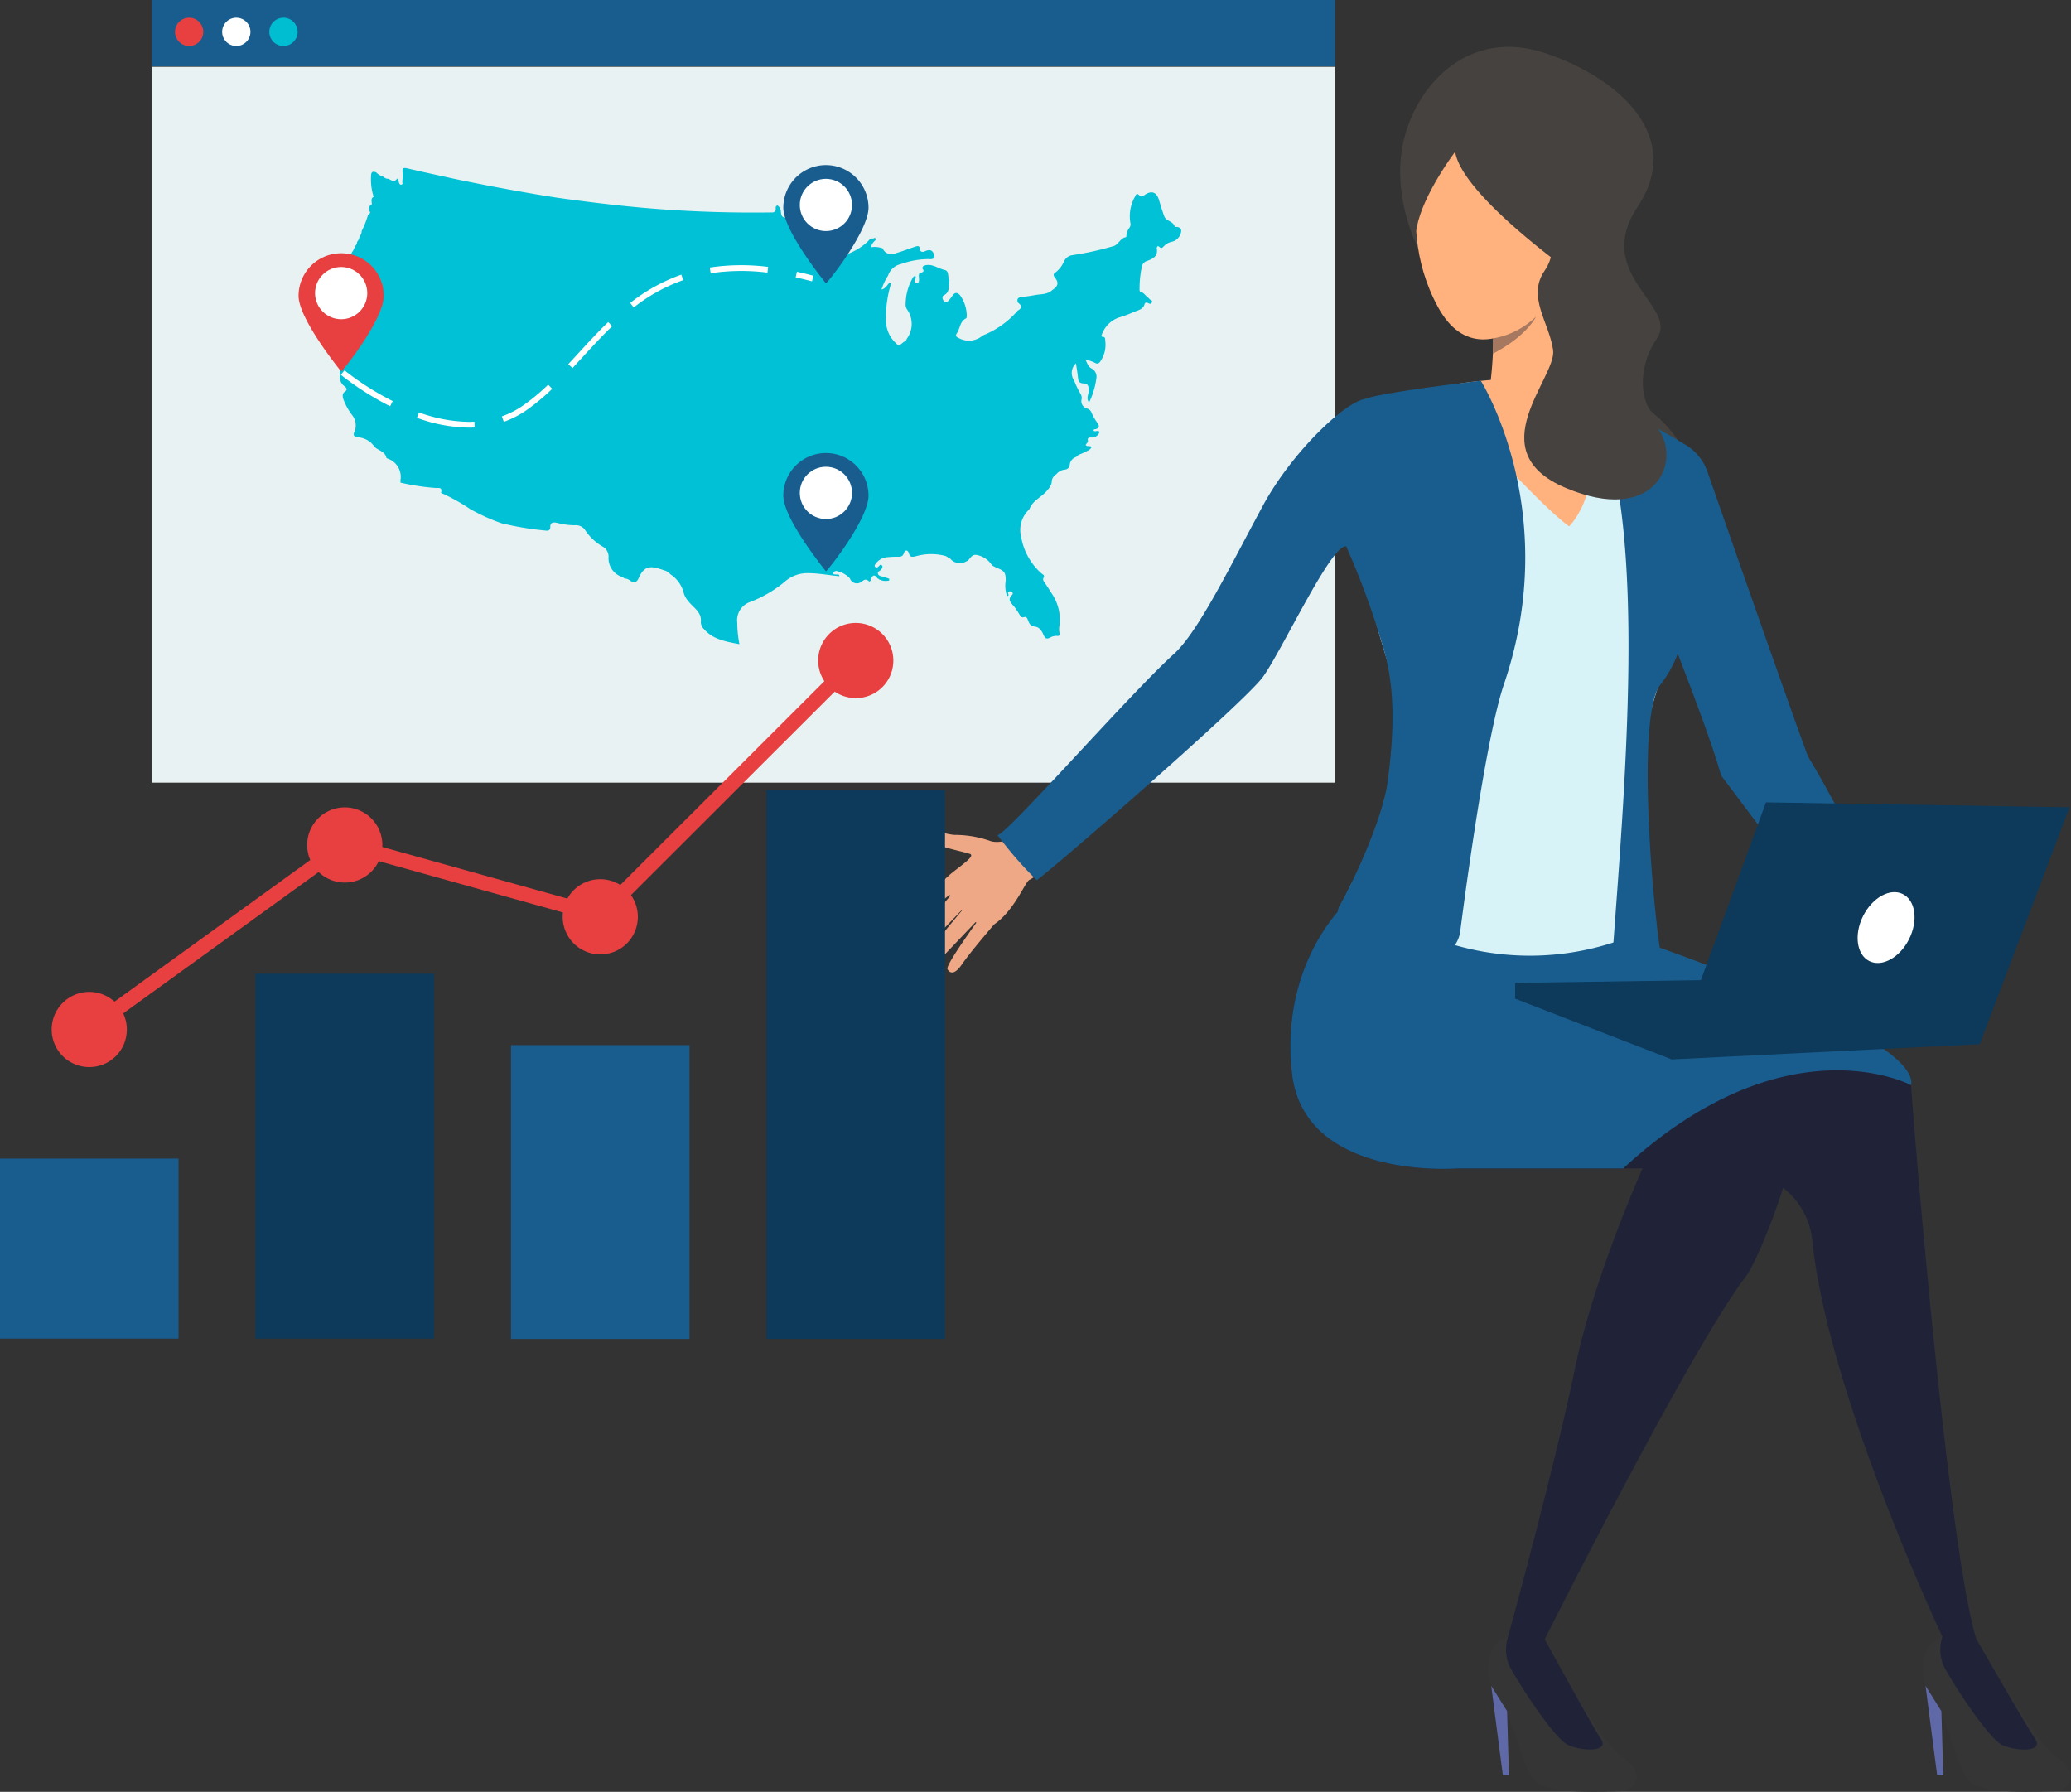 <?xml version="1.0" encoding="UTF-8"?> <svg xmlns="http://www.w3.org/2000/svg" width="220.412" height="190.682" viewBox="0 0 220.412 190.682"><rect x="0" y="0" width="220.412" height="190.682" fill="#333333" stroke="none"/><defs><style> .cls-1{fill:#195d8f}.cls-3{fill:#e84040}.cls-4{fill:#fff}.cls-7{fill:#eea886}.cls-8{fill:#353535}.cls-9{fill:#202338}.cls-10{fill:#6069a8}.cls-11{fill:#464240}.cls-13{fill:#d8f3f7}.cls-14{fill:#ffb27d}.cls-16{fill:#0d395a} </style></defs><g id="pic-ptrcise" transform="translate(-6.693 -42)"><g id="Group_448" transform="translate(22.826 42)"><g id="Group_443"><path id="Rectangle_510" d="M0 0H125.928V7.063H0z" class="cls-1" transform="translate(.036)"></path><path id="Rectangle_511" fill="#e9f2f2" d="M0 0H125.964V76.176H0z" transform="translate(0 7.112)"></path><circle id="Ellipse_53" cx="1.506" cy="1.506" r="1.506" class="cls-3" transform="translate(2.491 1.882)"></circle><circle id="Ellipse_54" cx="1.506" cy="1.506" r="1.506" class="cls-4" transform="translate(7.511 1.882)"></circle><circle id="Ellipse_55" cx="1.506" cy="1.506" r="1.506" fill="#00bed1" transform="translate(12.53 1.882)"></circle></g><path id="Path_433" fill="#00c1d5" d="M124.625 109.413l-.05.006a1.332 1.332 0 0 1-1.776-.329c-.029-.037-.1-.038-.159-.055v.01a1.333 1.333 0 0 0-.281-.181 5.887 5.887 0 0 0-3.136.013c-.35.074-.638.2-.784-.317-.1-.364-.41-.382-.531 0s-.36.382-.659.383a8.714 8.714 0 0 0-1.038.041 1.7 1.7 0 0 0-1.284.677c-.074.107-.193.224-.074.356s.24.059.356-.032.192-.3.364-.125c.132.136.015.287-.059.42-.1.182-.478.206-.352.5.11.261.418.238.649.317l.545.185-.01-.01v.2a1.542 1.542 0 0 1-1.1-.136l.01.027a.149.149 0 0 0-.16-.108h.015c-.278-.422-.512-.429-.7.071-.047.124-.069.358-.276.182-.313-.268-.517-.057-.754.108a.79.79 0 0 1-1.217-.374 2.658 2.658 0 0 0-1.453-.793c-.134.026-.3.075-.308.216-.015.2.178.15.3.167s.331-.083.336.178c-1.091-.1-2.17-.313-3.27-.322a3.631 3.631 0 0 0-2.578.947 13.12 13.12 0 0 1-3.624 2.112 2.053 2.053 0 0 0-1.388 2.211 12.437 12.437 0 0 0 .23 2.288c-1.422-.28-2.794-.479-3.784-1.619a1.034 1.034 0 0 1-.323-.725c.119-1.055-.76-1.516-1.28-2.171a2.648 2.648 0 0 1-.52-.854 3.341 3.341 0 0 0-1.442-2.071 1.244 1.244 0 0 0-.673-.422c-1.455-.528-2.111-.508-2.7.833-.174.4-.458.589-.9.271a1 1 0 0 0-.639-.236h.01a.761.761 0 0 0-.175-.141 2.1 2.1 0 0 1-1.505-2.084 1.222 1.222 0 0 0-.575-1.14 5.639 5.639 0 0 1-1.952-1.837 1.2 1.2 0 0 0-1.1-.459 7.818 7.818 0 0 1-1.807-.245c-.48-.117-.766-.045-.762.4 0 .392-.2.448-.51.409a33.783 33.783 0 0 1-4.653-.769 20.738 20.738 0 0 1-3.4-1.536h.007a21.97 21.97 0 0 0-2.743-1.56c-.113-.06-.349-.076-.317-.2.151-.61-.343-.429-.585-.467a25.119 25.119 0 0 1-3.752-.57l.014.017c0-.1-.01-.193-.007-.289a2.046 2.046 0 0 0-1.359-2.282c-.052-.018-.132-.052-.141-.092-.148-.695-.873-.759-1.272-1.176l.006.015a2.287 2.287 0 0 0-1.77-1.016c-.422-.024-.524-.247-.367-.567a1.774 1.774 0 0 0-.277-1.839 6.712 6.712 0 0 1-.905-1.663c-.08-.291-.136-.57.16-.779s.222-.371-.024-.578a1.247 1.247 0 0 1-.517-.935 4.115 4.115 0 0 0-.242-1.783 4.78 4.78 0 0 0-.591-1.349 1.281 1.281 0 0 1-.236-1.3 7.349 7.349 0 0 0 .222-.881.93.93 0 0 0-.185-.926c-.33-.279-.24-.5-.031-.768.152-.2.269-.422.411-.626a3.234 3.234 0 0 0 .623-2.439 2.744 2.744 0 0 1 .361-1.828h-.01a.233.233 0 0 0 .159-.229l-.007.025a.32.32 0 0 0 .2-.271v.006a.606.606 0 0 0 .268-.43.4.4 0 0 0 .231-.355h-.011a.272.272 0 0 0 .154-.235v.02a.647.647 0 0 0 .2-.38l-.014.009c.115-.048.125-.146.119-.252v.018a.607.607 0 0 0 .23-.481v.011a.949.949 0 0 0 .258-.575l-.01.013a.845.845 0 0 0 .239-.581 9.8 9.8 0 0 0 .686-1.755v.026c.113-.109.323-.185.139-.4l-.033.021v-.459l-.013.029.157-.235v.027c.048-.031.131-.057.136-.094.037-.275-.171-.608.2-.8a.773.773 0 0 0-.06-.208 6.027 6.027 0 0 1-.215-1.983c-.006-.463.166-.575.571-.4l-.025-.009a1.962 1.962 0 0 0 .822.482l-.02-.013a.577.577 0 0 0 .5.208h-.01c.312.131.626.446.929-.014.208.022.13.2.169.313.05.147.1.348.268.331.22-.022.113-.245.124-.381a4.294 4.294 0 0 0 .029-.921c-.069-.492.1-.533.534-.43 1.6.378 3.21.719 4.816 1.074q4.581.963 9.2 1.737c.739.117 1.476.247 2.217.35 3.754.517 7.516.965 11.3 1.222q5.563.378 11.136.3c.131 0 .273.028.38-.085.287-.133-.06-.568.314-.659a.788.788 0 0 1 .36.677c.03.287.091.6.464.627.559.046 1.079.536 1.679.142a.339.339 0 0 1 .28.014c.637.315 1.4.3 1.984.763a.874.874 0 0 0 .883.09c.8-.329 1.527.142 2.4.08a1.689 1.689 0 0 1-1.008.545 2.623 2.623 0 0 0-1.372.894 6.667 6.667 0 0 1-.8.889c-.085.078-.282.124-.185.3.077.138.245.127.366.1.239-.062.468-.162.7-.245.208-.073.389-.264.643-.161-.172.505.106.838.619.6a6.445 6.445 0 0 0 2.65-1.53c.129-.162.247-.293.468-.262.106.015.216-.15.307-.009.1.162-.077.222-.149.313-.14.176-.315.33-.286.615a2.45 2.45 0 0 1 1.186.123 1.023 1.023 0 0 0 1.395.522q.331-.1.659-.209c.473-.161.94-.338 1.416-.489.213-.068.464-.163.488.236.021.345.327.354.517.264.691-.33.958-.016 1.055.62 0 .029-.022.063-.034.1a.856.856 0 0 1-.559.1 8.7 8.7 0 0 0-2.966.523 1.86 1.86 0 0 0-1.391 1.233 6.413 6.413 0 0 0-.7 1.483c.461-.107.6-.489.858-.735l.16.1a12.13 12.13 0 0 0-.536 3.983 3.244 3.244 0 0 0 1.044 2.351c.34.424.576.082.831-.115a.577.577 0 0 0 .345-.35 2.679 2.679 0 0 0 .06-3.063.9.9 0 0 1-.191-.633 5.639 5.639 0 0 1 .828-2.894c.275-.187.257-.043.222.179-.028.172-.269.465.1.488.31.019.282-.291.271-.524-.009-.2-.093-.479.161-.554.328-.1.436-.192.187-.487-.026-.03.069-.163.108-.247.854-.373 1.531.263 2.288.425.5.108.276.788.506 1.1l-.043.227-.019.011.02.011c-.028.513.026 1.037-.565 1.344-.218.113-.16.426.012.614s.359.094.5-.057a3.779 3.779 0 0 0 .388-.494c.25-.372.5-.431.824-.071a3.746 3.746 0 0 1 .713 2.267.237.237 0 0 1-.084.2c-.659.326-.61 1.079-.968 1.586-.164.231-.065.394.18.489a2.257 2.257 0 0 0 2.592-.267 9.581 9.581 0 0 0 3.724-2.657l-.006.013c.507-.288.4-.573 0-.858l.007.014c-.152-.417.055-.589.493-.62a12.232 12.232 0 0 0 1.312-.185c.649-.119 1.362-.038 1.89-.566l-.006.009c.6-.4.685-.764.249-1.308-.185-.23-.161-.4.04-.526a2.89 2.89 0 0 0 .917-1.162 1.146 1.146 0 0 1 .876-.691 31.824 31.824 0 0 0 4.333-.948c.608-.121.77-.889 1.409-.97.02 0 .037-.106.037-.161a1.69 1.69 0 0 1 .327-.852.586.586 0 0 0 .1-.486 4.2 4.2 0 0 1 .5-2.837c.092-.221.2-.386.45-.114.215.236.415.054.608-.074.687-.458 1.216-.271 1.463.511.191.6.362 1.217.589 1.808.2.523.989.5 1.116 1.121 0 .007.108-.015.165-.011.433.028.612.274.464.687a1.29 1.29 0 0 1-.962.9 1.627 1.627 0 0 0-.77.409c-.215.191-.274.386-.58.106-.166-.152-.259.085-.232.243.141.827-.494 1.071-1.044 1.283a.754.754 0 0 0-.543.58 10.972 10.972 0 0 0-.251 2.35c0 .132-.031.308.125.354.4.117.559.519.9.7h-.007c.04.188.417.166.3.417-.126.279-.324.109-.512.029a.218.218 0 0 0-.273.16c-.157.584-.7.645-1.147.838a11.693 11.693 0 0 1-1.381.527 2.957 2.957 0 0 0-2.009 1.848c-.045.112-.108.262.055.266.347.006.281.27.3.449a3.113 3.113 0 0 1-.443 2.044c-.179.3-.331.477-.713.246a4.662 4.662 0 0 0-.951-.319c.183.4.3.78.64.947a.981.981 0 0 1 .52 1.051 8.319 8.319 0 0 1-.778 2.573c-.331-.457-.061-.825-.042-1.187.022-.394-.015-.825-.468-.835-.479-.01-.633-.166-.669-.608-.042-.509-.141-1.013-.217-1.542a1.41 1.41 0 0 0-.189 1.84 8.817 8.817 0 0 0 .685 1.423.805.805 0 0 1 .087.647.813.813 0 0 0 .545.888.723.723 0 0 1 .522.433 5.31 5.31 0 0 0 .624 1.1c.266.365.2.56-.148.668-.094.029-.25-.015-.247.168.18.182.454-.108.635.14a.862.862 0 0 1-.889.59c-.245-.006-.425.027-.354.345.046.207-.2.3-.229.464.177.2.433.027.626.2-.143.333-.48.415-.753.567-.3.166-.657.215-.891.495h.008a.984.984 0 0 0-.7.94v-.006a.588.588 0 0 1-.48.413 1.291 1.291 0 0 0-.935.49l.011-.006a.984.984 0 0 0-.509.893 1.572 1.572 0 0 1-.417.754c-.567.781-1.607 1.109-1.955 2.083h.006a2.978 2.978 0 0 0-.874 3 6.647 6.647 0 0 0 2.127 3.807c.121.119.4.206.262.446-.152.274.02.429.144.617.222.338.449.672.66 1.017a5.079 5.079 0 0 1 .9 3.384 1.882 1.882 0 0 0-.025.854c.05.156.007.4-.216.36a1.321 1.321 0 0 0-.824.2c-.362.163-.5.043-.644-.286-.184-.431-.446-.866-.954-.914-.415-.04-.545-.269-.677-.582-.085-.2-.148-.51-.451-.422s-.365-.068-.479-.258c-.166-.28-.347-.552-.541-.814-.3-.4-.847-.744-.237-1.314a.19.19 0 0 0-.064-.3.406.406 0 0 0-.268-.047c-.145.036-.138.154-.092.278.031.083.076.19-.13.206a3.182 3.182 0 0 1-.145-1.615c.006-.865-.121-1.053-.911-1.362a5.663 5.663 0 0 1-.56-.29h.01a2.446 2.446 0 0 0-1.646-1.1c-.543-.089-.665.452-1.018.665z" transform="translate(-37.847 -49.693)"></path><g id="Group_444" transform="translate(67.233 48.211)"><path id="Path_434" d="M135.006 115.494c0 2.5-4.388 8.044-4.534 8.044 0 0-4.534-5.54-4.534-8.044a4.534 4.534 0 1 1 9.068 0z" class="cls-1" transform="translate(-125.938 -110.96)"></path><circle id="Ellipse_56" cx="2.779" cy="2.779" r="2.779" class="cls-4" transform="translate(1.755 1.463)"></circle></g><g id="Group_445" transform="translate(67.233 17.57)"><path id="Path_435" d="M135.006 71.665c0 2.5-4.388 8.044-4.534 8.044 0 0-4.534-5.54-4.534-8.044a4.534 4.534 0 0 1 9.068 0z" class="cls-1" transform="translate(-125.938 -67.132)"></path><circle id="Ellipse_57" cx="2.779" cy="2.779" r="2.779" class="cls-4" transform="translate(1.755 1.462)"></circle></g><g id="Group_446" transform="translate(15.643 26.95)"><path id="Path_436" d="M61.212 85.082c0 2.5-4.387 8.044-4.534 8.044 0 0-4.533-5.54-4.533-8.044a4.533 4.533 0 1 1 9.067 0z" class="cls-3" transform="translate(-52.145 -80.548)"></path><circle id="Ellipse_58" cx="2.779" cy="2.779" r="2.779" class="cls-4" transform="translate(1.755 1.463)"></circle></g><g id="Group_447" transform="translate(20.136 28.222)"><path id="Path_437" d="M72.2 99.652a16.587 16.587 0 0 1-5.522-1.044l.206-.58a15.978 15.978 0 0 0 5.316 1.009q.3 0 .593-.015l.031.615c-.208.01-.416.015-.624.015zm3.722-.617l-.206-.58a9.626 9.626 0 0 0 2.262-1.162 22.215 22.215 0 0 0 2.668-2.213l.424.445a22.757 22.757 0 0 1-2.741 2.275 10.267 10.267 0 0 1-2.407 1.236zm-12.1-1.658a30.639 30.639 0 0 1-5.247-3.347l.394-.473a29.973 29.973 0 0 0 5.129 3.27zm19.415-4.064l-.451-.419c.331-.355.661-.715.993-1.076 1.038-1.13 2.111-2.3 3.254-3.4l.426.443c-1.128 1.084-2.2 2.246-3.227 3.368q-.502.548-.999 1.084zm6.514-6.445l-.377-.486a18.879 18.879 0 0 1 5.441-3.009l.2.582a18.285 18.285 0 0 0-5.267 2.913zm18.969-2.783c-.587-.157-1.171-.3-1.735-.42l.131-.6c.574.124 1.167.268 1.763.428zm-10.78-.862l-.1-.607a22.607 22.607 0 0 1 6.212-.07l-.072.611a22.045 22.045 0 0 0-6.044.067z" class="cls-4" transform="translate(-58.571 -82.367)"></path></g></g><g id="Group_498" transform="translate(101.471 46.984)"><g id="Group_449" transform="translate(3.621 83.491)"><path id="Path_438" d="M158.117 168.919s-2.558 1.137-3.772.622a11.35 11.35 0 0 0-3.681-.618c-.792 0-3.268-.885-3.225.082s4.021 1.644 4.835 1.946-2.435 2.091-2.738 2.885 3.366 6.011 5.436 4.525 3.19-4.453 3.612-4.641a15.2 15.2 0 0 0 1.552-1.022z" class="cls-7" transform="translate(-147.439 -168.552)"></path></g><g id="Group_497"><g id="Group_452" transform="translate(109.86 169.031)"><g id="Group_451"><g id="Group_450"><path id="Path_439" d="M307.121 294.794s4.661 7.9 6.63 9.192c2.67 1.751 1 3.523-.272 3.523s-7.748.467-9.176-1.154-2.135-6.475-3.463-7.746-2.7-6.318.647-7.545c2.957-1.085 5.634 3.73 5.634 3.73z" class="cls-8" transform="translate(-299.4 -290.905)"></path></g></g></g><g id="Group_455" transform="translate(111.721 169.19)"><g id="Group_454"><g id="Group_453"><path id="Path_440" d="M305.9 291.386s5.339 9.254 6.259 10.621-1.732 1.365-3.377.714-5.777-7.285-6.372-8.494a4.455 4.455 0 0 1-.125-3.094z" class="cls-9" transform="translate(-302.062 -291.133)"></path></g></g></g><g id="Group_458" transform="translate(110.154 174.422)"><g id="Group_457"><g id="Group_456"><path id="Path_441" d="M299.821 298.616l1.232 9.488.653.028-.2-6.825z" class="cls-10" transform="translate(-299.821 -298.616)"></path></g></g></g><g id="Group_461" transform="translate(63.619 169.06)"><g id="Group_460"><g id="Group_459"><path id="Path_442" d="M241 294.806s4.661 7.9 6.629 9.192c2.672 1.751 1 3.523-.271 3.523s-7.747.467-9.175-1.154-2.135-6.475-3.463-7.746-2.745-6.449.646-7.545c2.972-.961 5.634 3.73 5.634 3.73z" class="cls-8" transform="translate(-233.259 -290.947)"></path></g></g></g><g id="Group_464" transform="translate(65.499 169.19)"><g id="Group_463"><g id="Group_462"><path id="Path_443" d="M240.069 291.4s5.058 9.235 5.977 10.6-1.732 1.365-3.375.714-5.779-7.285-6.372-8.494a4.46 4.46 0 0 1-.127-3.094z" class="cls-9" transform="translate(-235.948 -291.133)"></path></g></g></g><g id="Group_467" transform="translate(63.932 174.422)"><g id="Group_466"><g id="Group_465"><path id="Path_444" d="M233.707 298.616l1.232 9.488.653.028-.2-6.825z" class="cls-10" transform="translate(-233.707 -298.616)"></path></g></g></g><g id="Group_470" transform="translate(50.678 94.427)"><g id="Group_469"><g id="Group_468"><path id="Path_445" d="M214.749 190.775L256.929 210a8.109 8.109 0 0 1 5.236 6.758c1.646 16.317 13.852 42.2 13.852 42.2 3.916 1.915 3.615.253 3.615.253-2.468-7.922-5.472-40.574-6.544-53.7-.227-2.781-.367-4.685-.4-5.293-.02-.415-.475-.957-1.256-1.59-5.787-4.694-29.6-14.41-29.6-14.41-17.883-.455-27.083 6.557-27.083 6.557z" class="cls-9" transform="translate(-214.749 -184.195)"></path></g></g></g><g id="Group_473" transform="translate(42.558 91.529)"><g id="Group_472"><g id="Group_471"><path id="Path_446" d="M203.3 197.781c1.305 11.4 17.582 10.1 17.582 10.1h19.724s-5.18 11.529-7.181 21.253c-2.122 10.32-7.128 28.58-7.128 28.58s.329.62 3.9.273c0 0 15.484-30.859 21.411-38.617 1.274-1.67 4.929-10.732 5.557-16.137.213-1.82.082-3.224-.6-3.793a49.089 49.089 0 0 0-4.355-2.976c-6.179-3.9-16.908-9.894-22.886-11.238-8.006-1.8-20.67-5.172-20.67-5.172S202 186.38 203.3 197.781z" class="cls-9" transform="translate(-203.133 -180.049)"></path></g></g></g><g id="Group_474" transform="translate(54.242)"><path id="Path_447" d="M221.756 70.572S218.8 64.966 220.242 59s6.978-11.917 15.087-9.186 14.666 9.032 9.8 16.316 4.4 10.574 2.04 14.04-1.465 7.084-.466 7.891 4.221 3.682 3.868 7.084-15.734-9.918-15.734-9.918-8.372-16.827-13.081-14.655z" class="cls-11" transform="translate(-219.847 -49.129)"></path></g><g id="Group_475" transform="translate(48.144 90.341)"><path id="Path_448" fill="#eb4747" d="M243.849 181.09s-1.221 5.933-32.725-1.558c0 0 10.562-3.507 32.725 1.558z" transform="translate(-211.124 -178.349)"></path></g><g id="Group_477" transform="translate(41.384 36.426)"><g id="Group_476"><path id="Path_449" d="M207.857 157.993l-1.465 2.8 34.548 1.007c-1.821-6.1-1.23-14.36-.912-20.63.389-7.657 4.619-12.982 4.168-20.727 2.278.368 2.672.438 4.954.788-3.488-9.942-4.684-14.868-15.524-18.695a20.242 20.242 0 0 0-9.667-1.178c-12.555 1.035-16.341 1.183-22.505 12.558 9.651 1.537 8.062 5 10.99 14.605 1.428 4.682 2.917 9.907 2.152 14.846-.753 4.859-6.739 10.192-6.739 14.626z" class="cls-13" transform="translate(-201.454 -101.232)"></path></g></g><g id="Group_479" transform="translate(63.678 26.501)"><g id="Group_478"><path id="Path_450" d="M237.486 100.672c-5.139-.97-4.045-3.828-4.045-3.828s.238-1.614.331-3.652c.024-.522.038-1.072.036-1.63a21.925 21.925 0 0 0-.143-2.527c-.419-3.448 9.328-1.392 9.328-1.392s-.562 6.979.782 9.069-1.151 4.931-6.289 3.96z" class="cls-14" transform="translate(-233.344 -87.036)"></path></g></g><g id="Group_481" transform="translate(58.02 35.356)"><g id="Group_480"><path id="Path_451" d="M225.25 100.636s10.363 11.966 14.194 14.74c0 0 4.4-3.978 1.688-14.481 0 .005-5.002-2.506-15.882-.259z" class="cls-14" transform="translate(-225.25 -99.701)"></path></g></g><g id="Group_482" transform="translate(55.897 5.562)"><path id="Path_452" d="M224.618 59.015s-5.382 10.369-.043 20.192 15.825-4.279 16.5-5.932 4.275-11.012-2.879-13.854-12.055-3.221-13.578-.406z" class="cls-14" transform="translate(-222.213 -57.085)"></path></g><g id="Group_483" transform="translate(55.695 3.414)"><path id="Path_453" d="M226.32 61.769s-3.7 4.865-4.142 8.461a19.276 19.276 0 0 1 2.694-13.33c4.17-6.531 14.774-.31 16.194 2.3s5.582 4.909-1.409 16.122c0 .001-12.576-8.736-13.337-13.553z" class="cls-11" transform="translate(-221.924 -54.012)"></path></g><g id="Group_484" transform="translate(64.106 28.718)"><path id="Path_454" fill="#a77860" d="M238.542 90.207s-.935 2.041-4.586 3.94c.024-.522.038-1.072.036-1.63a8.726 8.726 0 0 0 4.55-2.31z" transform="translate(-233.956 -90.207)"></path></g><g id="Group_485" transform="translate(0 88.313)"><path id="Path_455" d="M148.37 175.449s-6 4.976-6.094 5.647.221.985.8.544 5.954-4.64 5.954-4.64-6.012 7.1-6.213 7.627c-.119.308.457.949.793.742s6.729-6.892 6.729-6.892-5.6 6.64-5.631 7.137a.651.651 0 0 0 1.1.44c.453-.463 6.026-6.321 6.026-6.321s-3.747 5.1-3.516 5.547c.141.275.615.85 1.537-.5s3.458-4.285 3.458-4.285z" class="cls-7" transform="translate(-142.26 -175.449)"></path></g><g id="Group_487" transform="translate(42.559 91.529)"><g id="Group_486"><path id="Path_456" d="M238.551 207.878h-17.666s-16.276 1.305-17.579-10.1 5.35-17.733 5.35-17.733 8.6 2.29 16.1 4.1a58.1 58.1 0 0 1 13.578-1.184s31.818 10.515 30.861 16.05c.005.007-13.306-7.111-30.644 8.867z" class="cls-1" transform="translate(-203.136 -180.049)"></path></g></g><g id="Group_488" transform="translate(66.475 99.119)"><path id="Path_457" d="M237.344 191.4l33.683-.5-17.007 8.635z" class="cls-16" transform="translate(-237.344 -190.906)"></path></g><g id="Group_489" transform="translate(59.638 92.125)"><path id="Path_458" d="M244.866 184.088a28.816 28.816 0 0 1-16.866.282l-.435-3.468 19.123 1.062z" class="cls-13" transform="translate(-227.565 -180.902)"></path></g><g id="Group_490" transform="translate(66.475 99.615)"><path id="Path_459" d="M254.02 199.754l-16.676-6.46v-1.679l18 6.491z" class="cls-16" transform="translate(-237.344 -191.614)"></path></g><g id="Group_493" transform="translate(11.357 35.545)"><g id="Group_491" transform="translate(62.544 1.005)"><path id="Path_460" d="M250.888 161.775a1.665 1.665 0 0 0 2.315 1.653l1.957-.835a1.393 1.393 0 0 0 .828-1.5c-.814-5.094-2.562-24.926-.008-28.329a12.4 12.4 0 0 0 1.866-3.324c1.685 4.346 3.782 9.944 4.616 12.956l15.914 21.17 5.334 1.354c-6.657-16.043-12.006-24.543-12.006-24.543-1.041-2.8-4.028-11.263-6.672-18.8-1.671-4.759-3.2-9.149-4.029-11.509a5.392 5.392 0 0 0-2.327-2.854c-2.464-1.473-6.572-3.795-10.3-5.6l-.045-.021-.357-.173h-.009c7.083 10.715 4.32 40.975 2.923 60.323.002.003 0 .018 0 .032z" class="cls-1" transform="translate(-247.967 -101.409)"></path></g><g id="Group_492"><path id="Path_461" d="M197.682 101.891c-2.269.35-7.893 5.81-10.88 11.323-3.41 6.29-6.879 13.452-9.481 15.809-4.783 4.333-18.168 19.648-18.8 19.277a41.677 41.677 0 0 0 4.168 4.794c.25.108 22-18.741 24.093-21.613 1.981-2.723 7.279-14.15 8.864-13.9a.013.013 0 0 0 0 .008 84.987 84.987 0 0 1 3.874 10.546c.03.1.062.2.091.3 1.258 4.26 1.142 8.884.461 14.081-.515 3.924-3.443 10.335-5.21 13.457a2.119 2.119 0 0 0 .071 1.632 1.169 1.169 0 0 0 .58.677l6.387 2.366 1.5.556a3.272 3.272 0 0 0 4.379-2.643c1.421-10.923 3.217-22.085 4.649-26.288 6.283-18.448-2.456-32.31-2.456-32.31s-10.299 1.185-12.29 1.928z" class="cls-1" transform="translate(-158.505 -99.972)"></path></g></g><g id="Group_494" transform="translate(83.151 80.4)"><path id="Path_462" d="M261.2 191.485l10.019-27.354 32.3.527-9.549 25.207z" class="cls-16" transform="translate(-261.197 -164.13)"></path></g><g id="Group_495" transform="translate(102.924 89.953)"><path id="Path_463" d="M290.061 180.343c-.985 1.971-.689 4.116.664 4.792s3.248-.371 4.233-2.341.689-4.116-.665-4.792-3.247.371-4.232 2.341z" class="cls-4" transform="translate(-289.479 -177.795)"></path></g><g id="Group_496" transform="translate(67.442 17.597)"><path id="Path_464" d="M240.744 74.519s2.069 3.219.156 6 .482 5.507.9 8.445-7.977 10.751 1.356 14.683 12.306-2.567 9.925-6.145-4.071-6.477-4.273-11.577-1.884-13.05-8.064-11.406z" class="cls-11" transform="translate(-238.727 -74.299)"></path></g></g></g><g id="Group_503" transform="translate(6.693 108.296)"><path id="Rectangle_512" d="M0 0H18.999V19.157H0z" class="cls-1" transform="translate(0 56.997)"></path><path id="Rectangle_513" d="M0 0H18.999V38.829H0z" class="cls-16" transform="translate(27.192 37.325)"></path><path id="Rectangle_514" d="M0 0H18.999V31.269H0z" class="cls-1" transform="translate(54.384 44.924)"></path><path id="Rectangle_515" d="M0 0H18.999V58.421H0z" class="cls-16" transform="translate(81.576 17.772)"></path><path id="Path_465" d="M19.949 182.2a.826.826 0 0 1-.633-.317.852.852 0 0 1 .158-1.108l27.509-19.905 27.117 7.56 26.876-26.836a.784.784 0 1 1 1.108 1.108l-27.513 27.469-27.271-7.6-26.876 19.435a.625.625 0 0 1-.475.194z" class="cls-3" transform="translate(-10.449 -138.19)"></path><g id="Group_499" transform="translate(5.502 39.264)"><circle id="Ellipse_59" cx="3.206" cy="3.206" r="3.206" class="cls-3" transform="translate(.791 .752)"></circle><path id="Path_466" d="M18.561 200.985a4 4 0 1 1 4-4 3.987 3.987 0 0 1-4 4zm0-6.452a2.425 2.425 0 0 0-2.415 2.415 2.414 2.414 0 1 0 2.415-2.415z" class="cls-3" transform="translate(-14.563 -192.989)"></path></g><g id="Group_500" transform="translate(32.694 19.632)"><circle id="Ellipse_60" cx="3.206" cy="3.206" r="3.206" class="cls-3" transform="translate(.792 .752)"></circle><path id="Path_467" d="M57.455 172.9a4 4 0 1 1 4-4 3.987 3.987 0 0 1-4 4zm0-6.452a2.424 2.424 0 0 0-2.414 2.415 2.414 2.414 0 1 0 2.414-2.415z" class="cls-3" transform="translate(-53.457 -164.908)"></path></g><g id="Group_501" transform="translate(59.886 27.271)"><circle id="Ellipse_61" cx="3.206" cy="3.206" r="3.206" class="cls-3" transform="translate(.792 .752)"></circle><path id="Path_468" d="M96.35 183.83a4 4 0 1 1 4-4 3.986 3.986 0 0 1-4 4zm0-6.451a2.424 2.424 0 0 0-2.415 2.414 2.415 2.415 0 0 0 4.83 0 2.424 2.424 0 0 0-2.415-2.414z" class="cls-3" transform="translate(-92.352 -175.835)"></path></g><g id="Group_502" transform="translate(87.078)"><circle id="Ellipse_62" cx="3.206" cy="3.206" r="3.206" class="cls-3" transform="translate(.792 .792)"></circle><path id="Path_469" d="M135.244 144.822a4 4 0 1 1 4-4 3.987 3.987 0 0 1-4 4zm0-6.451a2.424 2.424 0 0 0-2.415 2.415 2.45 2.45 0 0 0 2.415 2.414 2.414 2.414 0 0 0 0-4.829z" class="cls-3" transform="translate(-131.246 -136.827)"></path></g></g></g></svg> 
